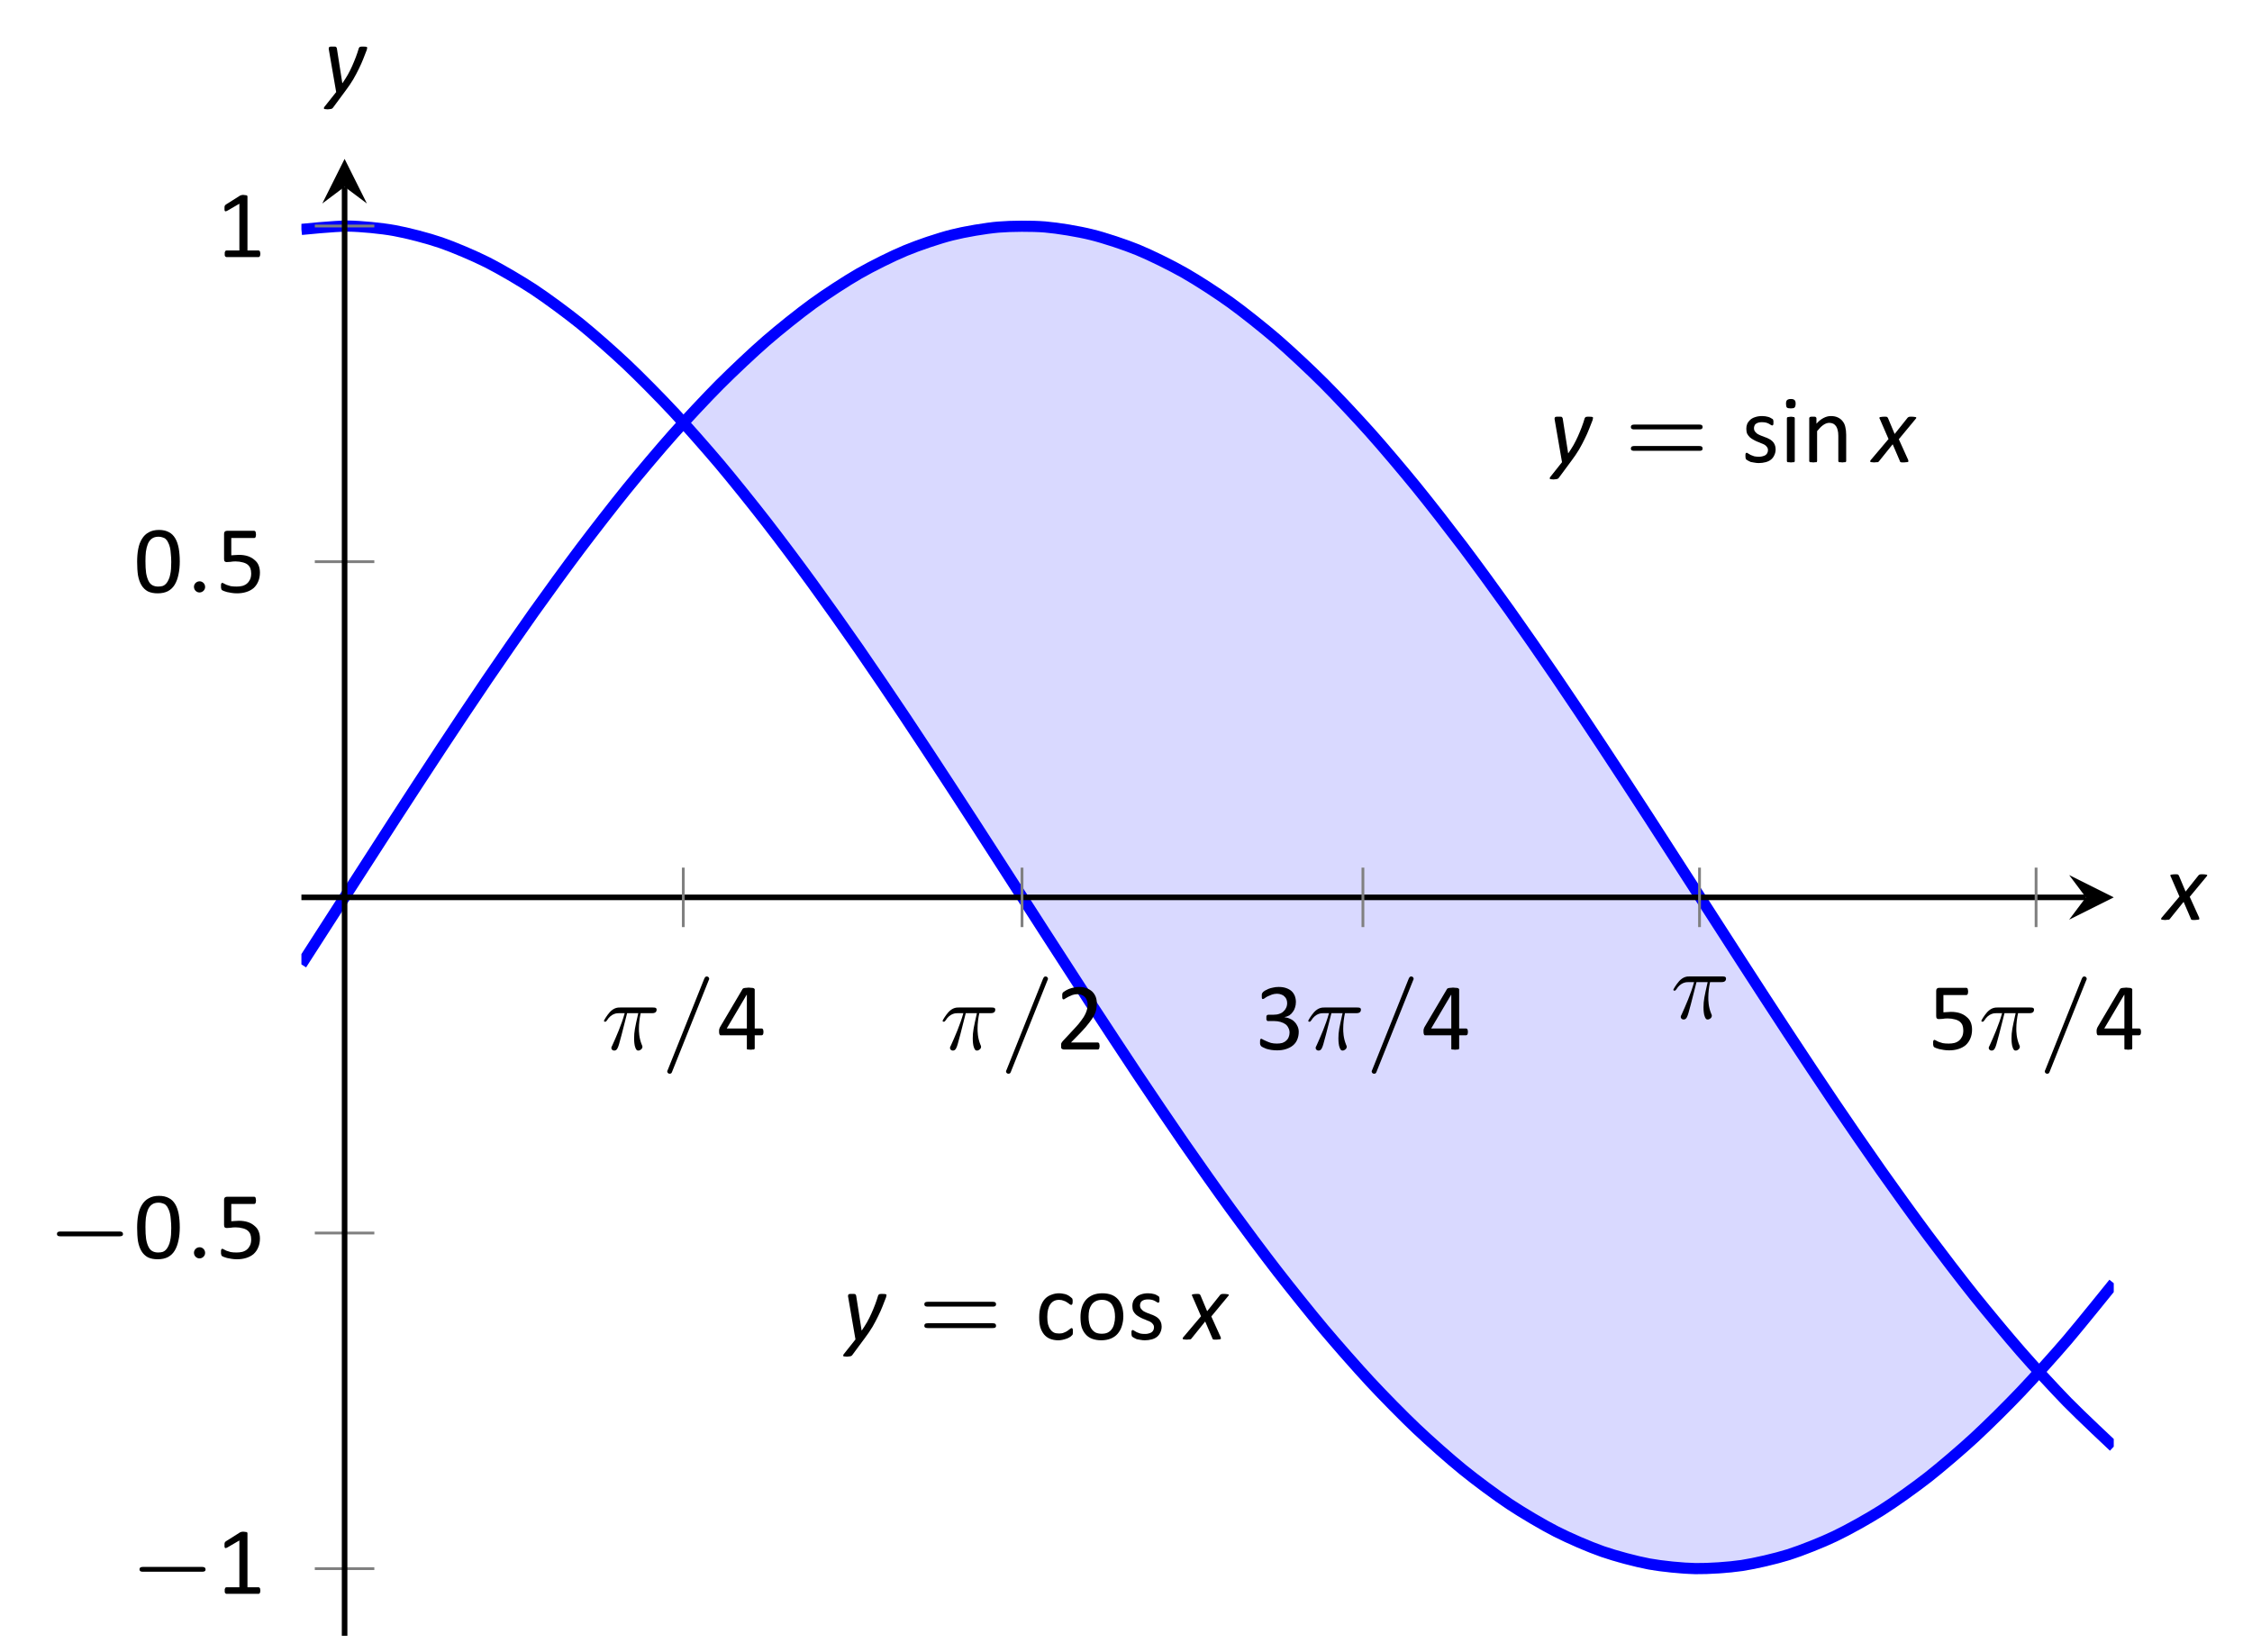 <?xml version="1.0" encoding="UTF-8"?>
<svg xmlns="http://www.w3.org/2000/svg" xmlns:xlink="http://www.w3.org/1999/xlink" width="160.93pt" height="118.05pt" viewBox="0 0 160.93 118.05" version="1.1">
<defs>
<g>
<symbol overflow="visible" id="glyph0-0">
<path style="stroke:none;" d="M 3.359 -4.406 L 3.359 0 L 0.188 0 L 0.188 -4.406 Z M 3.062 -0.281 L 3.062 -4.125 L 0.469 -4.125 L 0.469 -0.281 Z M 2.625 -3.062 C 2.625 -2.938 2.609 -2.816 2.578 -2.703 C 2.547 -2.586 2.488 -2.484 2.406 -2.391 C 2.332 -2.297 2.234 -2.219 2.109 -2.156 C 1.984 -2.094 1.832 -2.055 1.656 -2.047 L 1.531 -1.531 C 1.52 -1.508 1.5 -1.492 1.469 -1.484 C 1.438 -1.473 1.391 -1.469 1.328 -1.469 C 1.297 -1.469 1.266 -1.469 1.234 -1.469 C 1.211 -1.477 1.195 -1.484 1.188 -1.484 C 1.176 -1.484 1.164 -1.488 1.156 -1.5 C 1.156 -1.508 1.156 -1.52 1.156 -1.531 L 1.266 -2.172 C 1.273 -2.234 1.297 -2.273 1.328 -2.297 C 1.367 -2.328 1.414 -2.344 1.469 -2.344 L 1.484 -2.344 C 1.629 -2.344 1.742 -2.363 1.828 -2.406 C 1.922 -2.445 1.992 -2.5 2.047 -2.562 C 2.098 -2.633 2.133 -2.707 2.156 -2.781 C 2.176 -2.863 2.188 -2.941 2.188 -3.016 C 2.188 -3.078 2.176 -3.129 2.156 -3.172 C 2.145 -3.223 2.117 -3.266 2.078 -3.297 C 2.047 -3.336 2 -3.367 1.938 -3.391 C 1.875 -3.41 1.797 -3.422 1.703 -3.422 C 1.617 -3.422 1.539 -3.41 1.469 -3.391 C 1.395 -3.379 1.328 -3.363 1.266 -3.344 C 1.211 -3.32 1.172 -3.301 1.141 -3.281 C 1.109 -3.258 1.082 -3.25 1.062 -3.25 C 1.039 -3.25 1.023 -3.254 1.016 -3.266 C 1.016 -3.285 1.016 -3.312 1.016 -3.344 C 1.016 -3.352 1.016 -3.367 1.016 -3.391 C 1.016 -3.41 1.016 -3.43 1.016 -3.453 C 1.023 -3.484 1.035 -3.508 1.047 -3.531 C 1.055 -3.551 1.066 -3.566 1.078 -3.578 C 1.098 -3.598 1.129 -3.617 1.172 -3.641 C 1.223 -3.66 1.281 -3.68 1.344 -3.703 C 1.414 -3.723 1.488 -3.738 1.562 -3.75 C 1.633 -3.758 1.711 -3.766 1.797 -3.766 C 1.953 -3.766 2.082 -3.742 2.188 -3.703 C 2.289 -3.66 2.375 -3.602 2.438 -3.531 C 2.508 -3.469 2.555 -3.391 2.578 -3.297 C 2.609 -3.211 2.625 -3.133 2.625 -3.062 Z M 1.5 -1.031 C 1.5 -1.02 1.5 -1 1.5 -0.969 C 1.5 -0.945 1.492 -0.922 1.484 -0.891 C 1.473 -0.859 1.461 -0.828 1.453 -0.797 C 1.441 -0.773 1.426 -0.754 1.406 -0.734 C 1.383 -0.711 1.352 -0.695 1.312 -0.688 C 1.281 -0.676 1.238 -0.672 1.188 -0.672 C 1.133 -0.672 1.094 -0.676 1.062 -0.688 C 1.039 -0.695 1.02 -0.707 1 -0.719 C 0.988 -0.727 0.977 -0.742 0.969 -0.766 C 0.969 -0.785 0.969 -0.805 0.969 -0.828 C 0.969 -0.848 0.969 -0.867 0.969 -0.891 C 0.977 -0.922 0.984 -0.945 0.984 -0.969 C 0.992 -1 1.004 -1.023 1.016 -1.047 C 1.035 -1.078 1.051 -1.102 1.062 -1.125 C 1.082 -1.145 1.109 -1.16 1.141 -1.172 C 1.18 -1.18 1.234 -1.188 1.297 -1.188 C 1.336 -1.188 1.367 -1.18 1.391 -1.172 C 1.422 -1.172 1.441 -1.16 1.453 -1.141 C 1.473 -1.129 1.484 -1.113 1.484 -1.094 C 1.492 -1.082 1.5 -1.062 1.5 -1.031 Z M 0 1.344 Z M 0 1.344 "/>
</symbol>
<symbol overflow="visible" id="glyph0-1">
<path style="stroke:none;" d="M 3.172 -3.172 C 3.172 -3.148 3.164 -3.125 3.156 -3.094 C 3.156 -3.07 3.148 -3.047 3.141 -3.016 C 3.066 -2.816 2.984 -2.602 2.891 -2.375 C 2.805 -2.156 2.703 -1.922 2.578 -1.672 C 2.461 -1.43 2.328 -1.176 2.172 -0.906 C 2.016 -0.645 1.828 -0.367 1.609 -0.078 L 0.719 1.125 C 0.707 1.145 0.691 1.16 0.672 1.172 C 0.648 1.18 0.625 1.191 0.594 1.203 C 0.562 1.211 0.523 1.219 0.484 1.219 C 0.441 1.227 0.395 1.234 0.344 1.234 C 0.281 1.234 0.227 1.227 0.188 1.219 C 0.145 1.219 0.113 1.211 0.094 1.203 C 0.082 1.191 0.078 1.172 0.078 1.141 C 0.078 1.117 0.086 1.094 0.109 1.062 L 0.953 0 L 0.438 -2.984 C 0.438 -3.016 0.43 -3.039 0.422 -3.062 C 0.422 -3.082 0.422 -3.102 0.422 -3.125 C 0.422 -3.145 0.426 -3.164 0.438 -3.188 C 0.445 -3.207 0.461 -3.223 0.484 -3.234 C 0.504 -3.242 0.531 -3.25 0.562 -3.25 C 0.602 -3.25 0.656 -3.25 0.719 -3.25 C 0.77 -3.25 0.812 -3.25 0.844 -3.25 C 0.883 -3.25 0.914 -3.242 0.938 -3.234 C 0.957 -3.223 0.969 -3.207 0.969 -3.188 C 0.977 -3.176 0.988 -3.16 1 -3.141 L 1.391 -0.641 L 1.406 -0.641 C 1.539 -0.836 1.664 -1.035 1.781 -1.234 C 1.895 -1.441 2 -1.648 2.094 -1.859 C 2.188 -2.066 2.273 -2.281 2.359 -2.5 C 2.441 -2.719 2.516 -2.938 2.578 -3.156 C 2.586 -3.164 2.598 -3.176 2.609 -3.188 C 2.617 -3.207 2.633 -3.223 2.656 -3.234 C 2.688 -3.242 2.723 -3.25 2.766 -3.25 C 2.805 -3.25 2.852 -3.25 2.906 -3.25 C 3.008 -3.25 3.078 -3.242 3.109 -3.234 C 3.148 -3.223 3.172 -3.203 3.172 -3.172 Z M 3.172 -3.172 "/>
</symbol>
<symbol overflow="visible" id="glyph0-2">
<path style="stroke:none;" d="M 1.891 -1.641 L 2.562 -0.156 C 2.57 -0.125 2.578 -0.094 2.578 -0.062 C 2.578 -0.039 2.562 -0.023 2.531 -0.016 C 2.508 -0.004 2.473 0 2.422 0 C 2.379 0.008 2.328 0.016 2.266 0.016 C 2.203 0.016 2.148 0.016 2.109 0.016 C 2.078 0.016 2.051 0.008 2.031 0 C 2.008 -0.008 1.992 -0.02 1.984 -0.031 C 1.973 -0.039 1.969 -0.055 1.969 -0.078 L 1.453 -1.281 L 0.484 -0.078 C 0.473 -0.055 0.457 -0.039 0.438 -0.031 C 0.426 -0.02 0.406 -0.008 0.375 0 C 0.352 0 0.32 0 0.281 0 C 0.238 0.008 0.18 0.016 0.109 0.016 C 0.047 0.016 -0.004 0.008 -0.047 0 C -0.086 0 -0.113 -0.004 -0.125 -0.016 C -0.145 -0.023 -0.156 -0.039 -0.156 -0.062 C -0.156 -0.082 -0.145 -0.109 -0.125 -0.141 L 1.156 -1.656 L 0.531 -3.094 C 0.508 -3.125 0.5 -3.148 0.5 -3.172 C 0.508 -3.191 0.523 -3.207 0.547 -3.219 C 0.566 -3.227 0.598 -3.234 0.641 -3.234 C 0.68 -3.242 0.738 -3.25 0.812 -3.25 C 0.875 -3.25 0.922 -3.25 0.953 -3.25 C 0.992 -3.25 1.023 -3.242 1.047 -3.234 C 1.066 -3.223 1.078 -3.211 1.078 -3.203 C 1.086 -3.191 1.098 -3.18 1.109 -3.172 L 1.594 -2.016 L 2.516 -3.172 C 2.523 -3.18 2.535 -3.191 2.547 -3.203 C 2.566 -3.211 2.586 -3.223 2.609 -3.234 C 2.629 -3.242 2.66 -3.25 2.703 -3.25 C 2.742 -3.25 2.789 -3.25 2.844 -3.25 C 2.914 -3.25 2.973 -3.242 3.016 -3.234 C 3.055 -3.234 3.086 -3.227 3.109 -3.219 C 3.129 -3.207 3.141 -3.191 3.141 -3.172 C 3.141 -3.148 3.125 -3.125 3.094 -3.094 Z M 1.891 -1.641 "/>
</symbol>
<symbol overflow="visible" id="glyph1-0">
<path style="stroke:none;" d=""/>
</symbol>
<symbol overflow="visible" id="glyph1-1">
<path style="stroke:none;" d="M 5.359 -2.344 C 5.453 -2.344 5.609 -2.344 5.609 -2.516 C 5.609 -2.688 5.453 -2.688 5.359 -2.688 L 0.75 -2.688 C 0.656 -2.688 0.484 -2.688 0.484 -2.516 C 0.484 -2.344 0.641 -2.344 0.75 -2.344 Z M 5.359 -0.812 C 5.453 -0.812 5.609 -0.812 5.609 -0.969 C 5.609 -1.156 5.453 -1.156 5.359 -1.156 L 0.75 -1.156 C 0.641 -1.156 0.484 -1.156 0.484 -0.969 C 0.484 -0.812 0.656 -0.812 0.75 -0.812 Z M 5.359 -0.812 "/>
</symbol>
<symbol overflow="visible" id="glyph2-0">
<path style="stroke:none;" d="M 3.328 -4.406 L 3.328 0 L 0.156 0 L 0.156 -4.406 Z M 3.031 -0.281 L 3.031 -4.125 L 0.438 -4.125 L 0.438 -0.281 Z M 2.609 -2.906 C 2.609 -2.77 2.586 -2.648 2.547 -2.547 C 2.504 -2.441 2.445 -2.352 2.375 -2.281 C 2.312 -2.219 2.227 -2.164 2.125 -2.125 C 2.031 -2.082 1.926 -2.055 1.812 -2.047 L 1.797 -1.531 C 1.797 -1.508 1.773 -1.492 1.734 -1.484 C 1.703 -1.473 1.66 -1.469 1.609 -1.469 C 1.566 -1.469 1.535 -1.469 1.516 -1.469 C 1.492 -1.477 1.473 -1.484 1.453 -1.484 C 1.441 -1.484 1.43 -1.488 1.422 -1.5 C 1.422 -1.508 1.422 -1.52 1.422 -1.531 L 1.406 -2.156 C 1.395 -2.227 1.406 -2.273 1.438 -2.297 C 1.469 -2.328 1.516 -2.344 1.578 -2.344 L 1.641 -2.344 C 1.734 -2.344 1.812 -2.352 1.875 -2.375 C 1.945 -2.406 2.004 -2.441 2.047 -2.484 C 2.086 -2.535 2.117 -2.594 2.141 -2.656 C 2.16 -2.727 2.172 -2.801 2.172 -2.875 C 2.172 -3.039 2.125 -3.172 2.031 -3.266 C 1.938 -3.367 1.785 -3.422 1.578 -3.422 C 1.492 -3.422 1.414 -3.41 1.344 -3.391 C 1.281 -3.379 1.223 -3.363 1.172 -3.344 C 1.117 -3.32 1.078 -3.301 1.047 -3.281 C 1.016 -3.258 0.988 -3.25 0.969 -3.25 C 0.957 -3.25 0.945 -3.25 0.938 -3.25 C 0.938 -3.258 0.93 -3.27 0.922 -3.281 C 0.922 -3.289 0.914 -3.305 0.906 -3.328 C 0.906 -3.359 0.906 -3.391 0.906 -3.422 C 0.906 -3.461 0.906 -3.492 0.906 -3.516 C 0.914 -3.547 0.93 -3.566 0.953 -3.578 C 0.961 -3.598 0.988 -3.617 1.031 -3.641 C 1.082 -3.66 1.141 -3.676 1.203 -3.688 C 1.266 -3.707 1.332 -3.723 1.406 -3.734 C 1.477 -3.754 1.555 -3.766 1.641 -3.766 C 1.805 -3.766 1.953 -3.738 2.078 -3.688 C 2.203 -3.645 2.301 -3.586 2.375 -3.516 C 2.457 -3.441 2.516 -3.352 2.547 -3.25 C 2.586 -3.145 2.609 -3.031 2.609 -2.906 Z M 1.875 -0.922 C 1.875 -0.879 1.867 -0.844 1.859 -0.812 C 1.848 -0.781 1.832 -0.754 1.812 -0.734 C 1.789 -0.711 1.766 -0.695 1.734 -0.688 C 1.703 -0.676 1.66 -0.672 1.609 -0.672 C 1.566 -0.672 1.523 -0.676 1.484 -0.688 C 1.453 -0.695 1.426 -0.711 1.406 -0.734 C 1.383 -0.754 1.367 -0.781 1.359 -0.812 C 1.359 -0.844 1.359 -0.879 1.359 -0.922 C 1.359 -0.973 1.359 -1.016 1.359 -1.047 C 1.367 -1.078 1.383 -1.102 1.406 -1.125 C 1.426 -1.145 1.453 -1.16 1.484 -1.172 C 1.523 -1.18 1.566 -1.188 1.609 -1.188 C 1.66 -1.188 1.703 -1.18 1.734 -1.172 C 1.766 -1.16 1.789 -1.145 1.812 -1.125 C 1.832 -1.102 1.848 -1.078 1.859 -1.047 C 1.867 -1.016 1.875 -0.973 1.875 -0.922 Z M 0 1.344 Z M 0 1.344 "/>
</symbol>
<symbol overflow="visible" id="glyph2-1">
<path style="stroke:none;" d="M 2.438 -0.922 C 2.438 -0.766 2.406 -0.625 2.344 -0.5 C 2.289 -0.375 2.211 -0.27 2.109 -0.188 C 2.004 -0.102 1.875 -0.039 1.719 0 C 1.57 0.039 1.41 0.062 1.234 0.062 C 1.129 0.062 1.023 0.051 0.922 0.031 C 0.828 0.02 0.738 0.004 0.656 -0.016 C 0.582 -0.047 0.52 -0.078 0.469 -0.109 C 0.414 -0.141 0.375 -0.164 0.344 -0.188 C 0.32 -0.207 0.305 -0.238 0.297 -0.281 C 0.285 -0.32 0.281 -0.379 0.281 -0.453 C 0.281 -0.492 0.281 -0.523 0.281 -0.547 C 0.289 -0.578 0.297 -0.602 0.297 -0.625 C 0.305 -0.645 0.316 -0.656 0.328 -0.656 C 0.336 -0.664 0.352 -0.672 0.375 -0.672 C 0.395 -0.672 0.426 -0.656 0.469 -0.625 C 0.52 -0.594 0.582 -0.555 0.656 -0.516 C 0.727 -0.484 0.812 -0.453 0.906 -0.422 C 1.008 -0.398 1.125 -0.391 1.25 -0.391 C 1.344 -0.391 1.426 -0.398 1.5 -0.422 C 1.582 -0.441 1.648 -0.469 1.703 -0.5 C 1.766 -0.539 1.812 -0.594 1.844 -0.656 C 1.875 -0.719 1.891 -0.789 1.891 -0.875 C 1.891 -0.957 1.863 -1.031 1.812 -1.094 C 1.77 -1.156 1.711 -1.207 1.641 -1.25 C 1.566 -1.289 1.484 -1.328 1.391 -1.359 C 1.305 -1.398 1.219 -1.438 1.125 -1.469 C 1.031 -1.508 0.938 -1.555 0.844 -1.609 C 0.75 -1.66 0.664 -1.719 0.594 -1.781 C 0.52 -1.852 0.457 -1.938 0.406 -2.031 C 0.363 -2.133 0.344 -2.254 0.344 -2.391 C 0.344 -2.516 0.363 -2.629 0.406 -2.734 C 0.457 -2.848 0.531 -2.945 0.625 -3.031 C 0.719 -3.113 0.832 -3.176 0.969 -3.219 C 1.113 -3.27 1.281 -3.297 1.469 -3.297 C 1.551 -3.297 1.629 -3.289 1.703 -3.281 C 1.785 -3.27 1.859 -3.254 1.922 -3.234 C 1.992 -3.211 2.051 -3.188 2.094 -3.156 C 2.145 -3.133 2.18 -3.113 2.203 -3.094 C 2.234 -3.082 2.25 -3.066 2.25 -3.047 C 2.258 -3.035 2.266 -3.02 2.266 -3 C 2.273 -2.988 2.281 -2.969 2.281 -2.938 C 2.281 -2.914 2.281 -2.883 2.281 -2.844 C 2.281 -2.812 2.281 -2.781 2.281 -2.75 C 2.281 -2.719 2.273 -2.691 2.266 -2.672 C 2.254 -2.66 2.242 -2.648 2.234 -2.641 C 2.223 -2.629 2.211 -2.625 2.203 -2.625 C 2.18 -2.625 2.148 -2.633 2.109 -2.656 C 2.066 -2.688 2.016 -2.719 1.953 -2.75 C 1.898 -2.781 1.832 -2.805 1.75 -2.828 C 1.664 -2.848 1.566 -2.859 1.453 -2.859 C 1.359 -2.859 1.273 -2.848 1.203 -2.828 C 1.129 -2.805 1.066 -2.773 1.016 -2.734 C 0.973 -2.703 0.941 -2.656 0.922 -2.594 C 0.898 -2.539 0.891 -2.484 0.891 -2.422 C 0.891 -2.336 0.91 -2.266 0.953 -2.203 C 1.004 -2.141 1.062 -2.082 1.125 -2.031 C 1.195 -1.988 1.281 -1.945 1.375 -1.906 C 1.469 -1.875 1.562 -1.836 1.656 -1.797 C 1.758 -1.766 1.859 -1.723 1.953 -1.672 C 2.047 -1.629 2.129 -1.57 2.203 -1.5 C 2.273 -1.438 2.332 -1.352 2.375 -1.25 C 2.414 -1.156 2.438 -1.047 2.438 -0.922 Z M 2.438 -0.922 "/>
</symbol>
<symbol overflow="visible" id="glyph2-2">
<path style="stroke:none;" d="M 1.078 -0.078 C 1.078 -0.066 1.07 -0.051 1.062 -0.031 C 1.062 -0.02 1.051 -0.008 1.031 0 C 1.008 0 0.977 0 0.938 0 C 0.906 0.008 0.859 0.016 0.797 0.016 C 0.742 0.016 0.695 0.008 0.656 0 C 0.625 0 0.598 0 0.578 0 C 0.555 -0.008 0.539 -0.02 0.531 -0.031 C 0.52 -0.051 0.516 -0.066 0.516 -0.078 L 0.516 -3.141 C 0.516 -3.16 0.52 -3.176 0.531 -3.188 C 0.539 -3.207 0.555 -3.219 0.578 -3.219 C 0.598 -3.227 0.625 -3.234 0.656 -3.234 C 0.695 -3.242 0.742 -3.25 0.797 -3.25 C 0.859 -3.25 0.906 -3.242 0.938 -3.234 C 0.977 -3.234 1.008 -3.227 1.031 -3.219 C 1.051 -3.219 1.062 -3.207 1.062 -3.188 C 1.07 -3.176 1.078 -3.16 1.078 -3.141 Z M 1.141 -4.188 C 1.141 -4.051 1.113 -3.957 1.062 -3.906 C 1.02 -3.863 0.93 -3.844 0.797 -3.844 C 0.66 -3.844 0.566 -3.863 0.516 -3.906 C 0.473 -3.957 0.453 -4.047 0.453 -4.172 C 0.453 -4.305 0.477 -4.395 0.531 -4.438 C 0.582 -4.488 0.672 -4.516 0.797 -4.516 C 0.93 -4.516 1.02 -4.488 1.062 -4.438 C 1.113 -4.395 1.141 -4.312 1.141 -4.188 Z M 1.141 -4.188 "/>
</symbol>
<symbol overflow="visible" id="glyph2-3">
<path style="stroke:none;" d="M 3.156 -0.078 C 3.156 -0.066 3.148 -0.051 3.141 -0.031 C 3.129 -0.02 3.113 -0.008 3.094 0 C 3.07 0 3.039 0 3 0 C 2.969 0.008 2.926 0.016 2.875 0.016 C 2.82 0.016 2.773 0.008 2.734 0 C 2.703 0 2.676 0 2.656 0 C 2.633 -0.008 2.617 -0.02 2.609 -0.031 C 2.598 -0.051 2.594 -0.066 2.594 -0.078 L 2.594 -1.875 C 2.594 -2.051 2.578 -2.191 2.547 -2.297 C 2.523 -2.398 2.488 -2.488 2.438 -2.562 C 2.383 -2.645 2.316 -2.707 2.234 -2.75 C 2.148 -2.789 2.055 -2.812 1.953 -2.812 C 1.805 -2.812 1.66 -2.758 1.516 -2.656 C 1.379 -2.562 1.234 -2.414 1.078 -2.219 L 1.078 -0.078 C 1.078 -0.066 1.07 -0.051 1.062 -0.031 C 1.062 -0.02 1.051 -0.008 1.031 0 C 1.008 0 0.977 0 0.938 0 C 0.906 0.008 0.859 0.016 0.797 0.016 C 0.742 0.016 0.695 0.008 0.656 0 C 0.625 0 0.598 0 0.578 0 C 0.555 -0.008 0.539 -0.02 0.531 -0.031 C 0.52 -0.051 0.516 -0.066 0.516 -0.078 L 0.516 -3.141 C 0.516 -3.16 0.52 -3.176 0.531 -3.188 C 0.539 -3.207 0.555 -3.223 0.578 -3.234 C 0.598 -3.242 0.625 -3.25 0.656 -3.25 C 0.688 -3.25 0.727 -3.25 0.781 -3.25 C 0.82 -3.25 0.859 -3.25 0.891 -3.25 C 0.93 -3.25 0.957 -3.242 0.969 -3.234 C 0.988 -3.223 1.004 -3.207 1.016 -3.188 C 1.023 -3.176 1.031 -3.16 1.031 -3.141 L 1.031 -2.75 C 1.195 -2.938 1.363 -3.07 1.531 -3.156 C 1.707 -3.25 1.883 -3.297 2.062 -3.297 C 2.27 -3.297 2.441 -3.258 2.578 -3.188 C 2.711 -3.125 2.82 -3.035 2.906 -2.922 C 3 -2.805 3.062 -2.672 3.094 -2.516 C 3.133 -2.359 3.156 -2.172 3.156 -1.953 Z M 3.156 -0.078 "/>
</symbol>
<symbol overflow="visible" id="glyph2-4">
<path style="stroke:none;" d="M 2.719 -0.547 C 2.719 -0.516 2.719 -0.484 2.719 -0.453 C 2.719 -0.422 2.711 -0.395 2.703 -0.375 C 2.703 -0.352 2.695 -0.336 2.688 -0.328 C 2.676 -0.316 2.656 -0.297 2.625 -0.266 C 2.602 -0.234 2.555 -0.195 2.484 -0.156 C 2.422 -0.113 2.344 -0.078 2.25 -0.047 C 2.164 -0.016 2.07 0.008 1.969 0.031 C 1.875 0.051 1.773 0.062 1.672 0.062 C 1.453 0.062 1.254 0.023 1.078 -0.047 C 0.91 -0.117 0.77 -0.223 0.656 -0.359 C 0.539 -0.504 0.453 -0.676 0.391 -0.875 C 0.336 -1.082 0.312 -1.316 0.312 -1.578 C 0.312 -1.879 0.348 -2.141 0.422 -2.359 C 0.492 -2.578 0.594 -2.754 0.719 -2.891 C 0.844 -3.023 0.992 -3.125 1.172 -3.188 C 1.348 -3.258 1.535 -3.297 1.734 -3.297 C 1.828 -3.297 1.922 -3.285 2.016 -3.266 C 2.109 -3.254 2.191 -3.234 2.266 -3.203 C 2.348 -3.172 2.414 -3.133 2.469 -3.094 C 2.531 -3.051 2.578 -3.016 2.609 -2.984 C 2.641 -2.961 2.66 -2.941 2.672 -2.922 C 2.68 -2.91 2.688 -2.895 2.688 -2.875 C 2.695 -2.852 2.703 -2.828 2.703 -2.797 C 2.703 -2.773 2.703 -2.742 2.703 -2.703 C 2.703 -2.609 2.691 -2.547 2.672 -2.516 C 2.648 -2.484 2.629 -2.469 2.609 -2.469 C 2.566 -2.469 2.523 -2.484 2.484 -2.516 C 2.441 -2.555 2.383 -2.598 2.312 -2.641 C 2.25 -2.691 2.164 -2.734 2.062 -2.766 C 1.969 -2.805 1.859 -2.828 1.734 -2.828 C 1.461 -2.828 1.254 -2.723 1.109 -2.516 C 0.961 -2.305 0.891 -2.004 0.891 -1.609 C 0.891 -1.41 0.906 -1.238 0.938 -1.094 C 0.977 -0.945 1.035 -0.82 1.109 -0.719 C 1.18 -0.613 1.27 -0.535 1.375 -0.484 C 1.477 -0.441 1.602 -0.422 1.75 -0.422 C 1.875 -0.422 1.984 -0.441 2.078 -0.484 C 2.18 -0.523 2.266 -0.566 2.328 -0.609 C 2.398 -0.66 2.461 -0.707 2.516 -0.75 C 2.566 -0.789 2.602 -0.812 2.625 -0.812 C 2.645 -0.812 2.66 -0.805 2.672 -0.797 C 2.68 -0.785 2.691 -0.77 2.703 -0.75 C 2.711 -0.727 2.719 -0.703 2.719 -0.672 C 2.719 -0.641 2.719 -0.598 2.719 -0.547 Z M 2.719 -0.547 "/>
</symbol>
<symbol overflow="visible" id="glyph2-5">
<path style="stroke:none;" d="M 3.375 -1.656 C 3.375 -1.406 3.336 -1.172 3.266 -0.953 C 3.203 -0.742 3.102 -0.562 2.969 -0.406 C 2.844 -0.258 2.68 -0.145 2.484 -0.062 C 2.285 0.02 2.055 0.062 1.797 0.062 C 1.547 0.062 1.328 0.023 1.141 -0.047 C 0.953 -0.117 0.797 -0.227 0.672 -0.375 C 0.547 -0.52 0.453 -0.691 0.391 -0.891 C 0.336 -1.098 0.312 -1.332 0.312 -1.594 C 0.312 -1.844 0.344 -2.07 0.406 -2.281 C 0.469 -2.488 0.562 -2.664 0.688 -2.812 C 0.82 -2.969 0.988 -3.086 1.188 -3.172 C 1.383 -3.254 1.613 -3.297 1.875 -3.297 C 2.125 -3.297 2.344 -3.258 2.531 -3.188 C 2.719 -3.113 2.875 -3.004 3 -2.859 C 3.125 -2.711 3.219 -2.535 3.281 -2.328 C 3.344 -2.129 3.375 -1.906 3.375 -1.656 Z M 2.781 -1.609 C 2.781 -1.773 2.766 -1.93 2.734 -2.078 C 2.703 -2.223 2.648 -2.352 2.578 -2.469 C 2.504 -2.582 2.406 -2.672 2.281 -2.734 C 2.164 -2.797 2.02 -2.828 1.844 -2.828 C 1.676 -2.828 1.531 -2.797 1.406 -2.734 C 1.289 -2.68 1.191 -2.598 1.109 -2.484 C 1.035 -2.379 0.977 -2.254 0.938 -2.109 C 0.906 -1.961 0.891 -1.801 0.891 -1.625 C 0.891 -1.457 0.906 -1.301 0.938 -1.156 C 0.969 -1.008 1.02 -0.879 1.094 -0.766 C 1.164 -0.66 1.258 -0.57 1.375 -0.5 C 1.5 -0.438 1.648 -0.406 1.828 -0.406 C 1.992 -0.406 2.133 -0.43 2.25 -0.484 C 2.375 -0.547 2.473 -0.629 2.547 -0.734 C 2.629 -0.848 2.688 -0.977 2.719 -1.125 C 2.758 -1.27 2.781 -1.43 2.781 -1.609 Z M 2.781 -1.609 "/>
</symbol>
<symbol overflow="visible" id="glyph2-6">
<path style="stroke:none;" d="M 3.156 -0.234 C 3.156 -0.191 3.148 -0.156 3.141 -0.125 C 3.141 -0.094 3.129 -0.066 3.109 -0.047 C 3.098 -0.035 3.086 -0.023 3.078 -0.016 C 3.066 -0.004 3.051 0 3.031 0 L 0.734 0 C 0.711 0 0.695 -0.004 0.688 -0.016 C 0.676 -0.023 0.66 -0.035 0.641 -0.047 C 0.629 -0.066 0.617 -0.094 0.609 -0.125 C 0.609 -0.156 0.609 -0.191 0.609 -0.234 C 0.609 -0.273 0.609 -0.305 0.609 -0.328 C 0.617 -0.359 0.629 -0.383 0.641 -0.406 C 0.648 -0.426 0.66 -0.441 0.672 -0.453 C 0.691 -0.461 0.711 -0.469 0.734 -0.469 L 1.656 -0.469 L 1.656 -3.812 L 0.797 -3.312 C 0.754 -3.289 0.719 -3.273 0.688 -3.266 C 0.664 -3.266 0.645 -3.27 0.625 -3.281 C 0.613 -3.301 0.602 -3.328 0.594 -3.359 C 0.594 -3.391 0.594 -3.43 0.594 -3.484 C 0.594 -3.523 0.594 -3.555 0.594 -3.578 C 0.602 -3.609 0.609 -3.633 0.609 -3.656 C 0.617 -3.676 0.629 -3.691 0.641 -3.703 C 0.648 -3.711 0.664 -3.727 0.688 -3.75 L 1.703 -4.391 C 1.711 -4.398 1.723 -4.406 1.734 -4.406 C 1.754 -4.414 1.773 -4.422 1.797 -4.422 C 1.816 -4.43 1.836 -4.438 1.859 -4.438 C 1.891 -4.438 1.926 -4.438 1.969 -4.438 C 2.02 -4.438 2.062 -4.43 2.094 -4.422 C 2.133 -4.422 2.164 -4.414 2.188 -4.406 C 2.207 -4.395 2.219 -4.383 2.219 -4.375 C 2.227 -4.363 2.234 -4.352 2.234 -4.344 L 2.234 -0.469 L 3.031 -0.469 C 3.051 -0.469 3.066 -0.461 3.078 -0.453 C 3.098 -0.441 3.113 -0.426 3.125 -0.406 C 3.133 -0.383 3.141 -0.359 3.141 -0.328 C 3.148 -0.305 3.156 -0.273 3.156 -0.234 Z M 3.156 -0.234 "/>
</symbol>
<symbol overflow="visible" id="glyph2-7">
<path style="stroke:none;" d="M 3.297 -2.219 C 3.297 -1.875 3.266 -1.562 3.203 -1.281 C 3.148 -1.008 3.062 -0.77 2.938 -0.562 C 2.82 -0.363 2.66 -0.207 2.453 -0.094 C 2.254 0.008 2.008 0.062 1.719 0.062 C 1.445 0.062 1.211 0.016 1.016 -0.078 C 0.828 -0.18 0.676 -0.328 0.562 -0.516 C 0.445 -0.711 0.363 -0.945 0.312 -1.219 C 0.27 -1.5 0.25 -1.82 0.25 -2.188 C 0.25 -2.52 0.273 -2.828 0.328 -3.109 C 0.379 -3.391 0.469 -3.629 0.594 -3.828 C 0.719 -4.035 0.879 -4.191 1.078 -4.297 C 1.273 -4.41 1.52 -4.469 1.812 -4.469 C 2.094 -4.469 2.328 -4.414 2.516 -4.312 C 2.703 -4.219 2.852 -4.07 2.969 -3.875 C 3.082 -3.688 3.164 -3.453 3.219 -3.172 C 3.27 -2.891 3.297 -2.57 3.297 -2.219 Z M 2.688 -2.172 C 2.688 -2.391 2.676 -2.586 2.656 -2.766 C 2.645 -2.941 2.625 -3.094 2.594 -3.219 C 2.562 -3.352 2.52 -3.469 2.469 -3.562 C 2.426 -3.664 2.367 -3.75 2.297 -3.812 C 2.234 -3.875 2.156 -3.914 2.062 -3.938 C 1.977 -3.969 1.883 -3.984 1.781 -3.984 C 1.582 -3.984 1.422 -3.938 1.297 -3.844 C 1.18 -3.758 1.086 -3.633 1.016 -3.469 C 0.953 -3.312 0.906 -3.125 0.875 -2.906 C 0.852 -2.695 0.844 -2.473 0.844 -2.234 C 0.844 -1.898 0.859 -1.617 0.891 -1.391 C 0.93 -1.16 0.988 -0.973 1.062 -0.828 C 1.133 -0.68 1.227 -0.578 1.344 -0.516 C 1.457 -0.453 1.594 -0.422 1.75 -0.422 C 1.883 -0.422 2 -0.438 2.094 -0.469 C 2.188 -0.508 2.266 -0.566 2.328 -0.641 C 2.398 -0.723 2.457 -0.816 2.5 -0.922 C 2.551 -1.023 2.586 -1.141 2.609 -1.266 C 2.641 -1.398 2.66 -1.539 2.672 -1.688 C 2.68 -1.844 2.688 -2.004 2.688 -2.172 Z M 2.688 -2.172 "/>
</symbol>
<symbol overflow="visible" id="glyph2-8">
<path style="stroke:none;" d="M 3.125 -1.422 C 3.125 -1.18 3.082 -0.969 3 -0.781 C 2.926 -0.602 2.816 -0.445 2.672 -0.312 C 2.523 -0.188 2.348 -0.094 2.141 -0.031 C 1.941 0.031 1.723 0.062 1.484 0.062 C 1.348 0.062 1.219 0.051 1.094 0.031 C 0.969 0.008 0.859 -0.008 0.766 -0.031 C 0.672 -0.062 0.594 -0.086 0.531 -0.109 C 0.469 -0.141 0.426 -0.16 0.406 -0.172 C 0.395 -0.191 0.383 -0.207 0.375 -0.219 C 0.375 -0.238 0.367 -0.258 0.359 -0.281 C 0.348 -0.301 0.344 -0.32 0.344 -0.344 C 0.344 -0.375 0.344 -0.41 0.344 -0.453 C 0.344 -0.492 0.344 -0.531 0.344 -0.562 C 0.352 -0.594 0.359 -0.613 0.359 -0.625 C 0.367 -0.645 0.379 -0.66 0.391 -0.672 C 0.41 -0.68 0.426 -0.688 0.438 -0.688 C 0.457 -0.688 0.492 -0.672 0.547 -0.641 C 0.598 -0.617 0.66 -0.586 0.734 -0.547 C 0.816 -0.516 0.914 -0.484 1.031 -0.453 C 1.156 -0.43 1.301 -0.422 1.469 -0.422 C 1.613 -0.422 1.75 -0.438 1.875 -0.469 C 2.008 -0.508 2.117 -0.566 2.203 -0.641 C 2.297 -0.723 2.367 -0.82 2.422 -0.938 C 2.473 -1.051 2.5 -1.191 2.5 -1.359 C 2.5 -1.504 2.477 -1.629 2.438 -1.734 C 2.395 -1.836 2.328 -1.926 2.234 -2 C 2.141 -2.07 2.02 -2.125 1.875 -2.156 C 1.738 -2.195 1.57 -2.219 1.375 -2.219 C 1.238 -2.219 1.117 -2.207 1.016 -2.188 C 0.922 -2.176 0.832 -2.172 0.75 -2.172 C 0.688 -2.172 0.641 -2.188 0.609 -2.219 C 0.578 -2.25 0.562 -2.305 0.562 -2.391 L 0.562 -4.188 C 0.562 -4.258 0.578 -4.312 0.609 -4.344 C 0.648 -4.383 0.703 -4.406 0.766 -4.406 L 2.719 -4.406 C 2.738 -4.406 2.754 -4.398 2.766 -4.391 C 2.785 -4.379 2.801 -4.363 2.812 -4.344 C 2.82 -4.32 2.828 -4.297 2.828 -4.266 C 2.836 -4.234 2.844 -4.195 2.844 -4.156 C 2.844 -4.07 2.832 -4.004 2.812 -3.953 C 2.789 -3.91 2.758 -3.891 2.719 -3.891 L 1.078 -3.891 L 1.078 -2.656 C 1.16 -2.664 1.242 -2.672 1.328 -2.672 C 1.41 -2.68 1.504 -2.688 1.609 -2.688 C 1.859 -2.688 2.078 -2.656 2.266 -2.594 C 2.453 -2.531 2.609 -2.441 2.734 -2.328 C 2.867 -2.223 2.969 -2.094 3.031 -1.938 C 3.094 -1.781 3.125 -1.609 3.125 -1.422 Z M 3.125 -1.422 "/>
</symbol>
<symbol overflow="visible" id="glyph2-9">
<path style="stroke:none;" d="M 3.328 -1.25 C 3.328 -1.176 3.316 -1.117 3.297 -1.078 C 3.273 -1.035 3.242 -1.016 3.203 -1.016 L 2.703 -1.016 L 2.703 -0.078 C 2.703 -0.066 2.695 -0.051 2.688 -0.031 C 2.676 -0.02 2.66 -0.008 2.641 0 C 2.617 0 2.586 0 2.547 0 C 2.516 0.008 2.473 0.016 2.422 0.016 C 2.359 0.016 2.305 0.008 2.266 0 C 2.234 0 2.207 0 2.188 0 C 2.164 -0.008 2.148 -0.02 2.141 -0.031 C 2.141 -0.051 2.141 -0.066 2.141 -0.078 L 2.141 -1.016 L 0.312 -1.016 C 0.289 -1.016 0.27 -1.016 0.25 -1.016 C 0.227 -1.023 0.211 -1.035 0.203 -1.047 C 0.191 -1.066 0.18 -1.094 0.172 -1.125 C 0.16 -1.164 0.156 -1.211 0.156 -1.266 C 0.156 -1.305 0.156 -1.344 0.156 -1.375 C 0.164 -1.414 0.172 -1.445 0.172 -1.469 C 0.18 -1.5 0.191 -1.523 0.203 -1.547 C 0.211 -1.578 0.227 -1.609 0.25 -1.641 L 1.828 -4.312 C 1.836 -4.332 1.852 -4.348 1.875 -4.359 C 1.906 -4.379 1.938 -4.391 1.969 -4.391 C 2 -4.398 2.039 -4.406 2.094 -4.406 C 2.145 -4.414 2.203 -4.422 2.266 -4.422 C 2.336 -4.422 2.398 -4.414 2.453 -4.406 C 2.516 -4.406 2.562 -4.398 2.594 -4.391 C 2.633 -4.379 2.66 -4.363 2.672 -4.344 C 2.691 -4.332 2.703 -4.316 2.703 -4.297 L 2.703 -1.5 L 3.203 -1.5 C 3.242 -1.5 3.273 -1.477 3.297 -1.438 C 3.316 -1.395 3.328 -1.332 3.328 -1.25 Z M 2.141 -3.906 L 2.125 -3.906 L 0.703 -1.5 L 2.141 -1.5 Z M 2.141 -3.906 "/>
</symbol>
<symbol overflow="visible" id="glyph2-10">
<path style="stroke:none;" d="M 3.141 -0.25 C 3.141 -0.207 3.133 -0.172 3.125 -0.141 C 3.125 -0.109 3.117 -0.082 3.109 -0.062 C 3.098 -0.039 3.082 -0.023 3.062 -0.016 C 3.051 -0.004 3.035 0 3.016 0 L 0.578 0 C 0.547 0 0.52 -0.004 0.5 -0.016 C 0.477 -0.023 0.457 -0.035 0.438 -0.047 C 0.414 -0.066 0.398 -0.094 0.391 -0.125 C 0.391 -0.164 0.391 -0.207 0.391 -0.25 C 0.391 -0.301 0.391 -0.344 0.391 -0.375 C 0.391 -0.406 0.395 -0.43 0.406 -0.453 C 0.426 -0.484 0.441 -0.508 0.453 -0.531 C 0.473 -0.562 0.5 -0.594 0.531 -0.625 L 1.375 -1.531 C 1.57 -1.738 1.727 -1.926 1.844 -2.094 C 1.969 -2.258 2.062 -2.41 2.125 -2.547 C 2.188 -2.68 2.227 -2.801 2.25 -2.906 C 2.27 -3.02 2.281 -3.129 2.281 -3.234 C 2.281 -3.328 2.266 -3.414 2.234 -3.5 C 2.203 -3.594 2.156 -3.672 2.094 -3.734 C 2.039 -3.797 1.969 -3.848 1.875 -3.891 C 1.781 -3.93 1.676 -3.953 1.562 -3.953 C 1.426 -3.953 1.301 -3.93 1.188 -3.891 C 1.082 -3.848 0.988 -3.805 0.906 -3.766 C 0.82 -3.723 0.75 -3.68 0.688 -3.641 C 0.633 -3.598 0.594 -3.578 0.562 -3.578 C 0.551 -3.578 0.535 -3.582 0.516 -3.594 C 0.504 -3.602 0.492 -3.617 0.484 -3.641 C 0.484 -3.66 0.477 -3.688 0.469 -3.719 C 0.469 -3.758 0.469 -3.801 0.469 -3.844 C 0.469 -3.875 0.469 -3.898 0.469 -3.922 C 0.469 -3.953 0.473 -3.977 0.484 -4 C 0.492 -4.02 0.5 -4.035 0.5 -4.047 C 0.508 -4.066 0.531 -4.086 0.562 -4.109 C 0.594 -4.129 0.641 -4.16 0.703 -4.203 C 0.766 -4.242 0.848 -4.285 0.953 -4.328 C 1.055 -4.367 1.164 -4.398 1.281 -4.422 C 1.406 -4.453 1.535 -4.469 1.672 -4.469 C 1.879 -4.469 2.062 -4.438 2.219 -4.375 C 2.383 -4.312 2.52 -4.227 2.625 -4.125 C 2.727 -4.02 2.805 -3.898 2.859 -3.766 C 2.91 -3.629 2.938 -3.484 2.938 -3.328 C 2.938 -3.18 2.926 -3.035 2.906 -2.891 C 2.883 -2.754 2.832 -2.602 2.75 -2.438 C 2.664 -2.281 2.547 -2.102 2.391 -1.906 C 2.242 -1.707 2.047 -1.477 1.797 -1.219 L 1.094 -0.5 L 3.016 -0.5 C 3.023 -0.5 3.039 -0.492 3.062 -0.484 C 3.082 -0.473 3.098 -0.457 3.109 -0.438 C 3.117 -0.414 3.125 -0.391 3.125 -0.359 C 3.133 -0.328 3.141 -0.289 3.141 -0.25 Z M 3.141 -0.25 "/>
</symbol>
<symbol overflow="visible" id="glyph2-11">
<path style="stroke:none;" d="M 3.109 -1.266 C 3.109 -1.055 3.07 -0.867 3 -0.703 C 2.938 -0.547 2.836 -0.41 2.703 -0.297 C 2.566 -0.18 2.398 -0.094 2.203 -0.031 C 2.016 0.031 1.801 0.062 1.562 0.062 C 1.414 0.062 1.273 0.051 1.141 0.031 C 1.016 0.008 0.898 -0.016 0.797 -0.047 C 0.703 -0.086 0.617 -0.125 0.547 -0.156 C 0.484 -0.195 0.441 -0.223 0.422 -0.234 C 0.41 -0.254 0.398 -0.27 0.391 -0.281 C 0.379 -0.301 0.367 -0.32 0.359 -0.344 C 0.359 -0.363 0.352 -0.391 0.344 -0.422 C 0.344 -0.453 0.344 -0.492 0.344 -0.547 C 0.344 -0.629 0.348 -0.688 0.359 -0.719 C 0.379 -0.75 0.406 -0.766 0.438 -0.766 C 0.457 -0.766 0.5 -0.742 0.562 -0.703 C 0.625 -0.672 0.703 -0.633 0.797 -0.594 C 0.891 -0.551 1 -0.508 1.125 -0.469 C 1.25 -0.438 1.391 -0.422 1.547 -0.422 C 1.691 -0.422 1.82 -0.438 1.938 -0.469 C 2.051 -0.508 2.145 -0.566 2.219 -0.641 C 2.301 -0.711 2.359 -0.797 2.391 -0.891 C 2.43 -0.984 2.453 -1.086 2.453 -1.203 C 2.453 -1.328 2.426 -1.438 2.375 -1.531 C 2.332 -1.633 2.266 -1.723 2.172 -1.797 C 2.078 -1.867 1.957 -1.926 1.812 -1.969 C 1.676 -2.008 1.523 -2.031 1.359 -2.031 L 0.938 -2.031 C 0.914 -2.031 0.895 -2.031 0.875 -2.031 C 0.863 -2.039 0.848 -2.055 0.828 -2.078 C 0.816 -2.098 0.805 -2.117 0.797 -2.141 C 0.797 -2.172 0.797 -2.211 0.797 -2.266 C 0.797 -2.305 0.797 -2.336 0.797 -2.359 C 0.805 -2.391 0.816 -2.414 0.828 -2.438 C 0.848 -2.457 0.863 -2.469 0.875 -2.469 C 0.895 -2.477 0.914 -2.484 0.938 -2.484 L 1.312 -2.484 C 1.469 -2.484 1.602 -2.504 1.719 -2.547 C 1.844 -2.586 1.941 -2.645 2.016 -2.719 C 2.098 -2.789 2.16 -2.875 2.203 -2.969 C 2.254 -3.07 2.281 -3.188 2.281 -3.312 C 2.281 -3.406 2.266 -3.492 2.234 -3.578 C 2.203 -3.66 2.156 -3.727 2.094 -3.781 C 2.039 -3.844 1.969 -3.891 1.875 -3.922 C 1.781 -3.961 1.676 -3.984 1.562 -3.984 C 1.426 -3.984 1.301 -3.961 1.188 -3.922 C 1.082 -3.879 0.984 -3.836 0.891 -3.797 C 0.805 -3.754 0.738 -3.711 0.688 -3.672 C 0.633 -3.629 0.594 -3.609 0.562 -3.609 C 0.551 -3.609 0.535 -3.609 0.516 -3.609 C 0.504 -3.617 0.492 -3.629 0.484 -3.641 C 0.484 -3.66 0.477 -3.688 0.469 -3.719 C 0.469 -3.75 0.469 -3.789 0.469 -3.844 C 0.469 -3.875 0.469 -3.898 0.469 -3.922 C 0.477 -3.953 0.484 -3.977 0.484 -4 C 0.492 -4.02 0.504 -4.035 0.516 -4.047 C 0.523 -4.066 0.539 -4.086 0.562 -4.109 C 0.582 -4.129 0.625 -4.16 0.688 -4.203 C 0.758 -4.242 0.844 -4.285 0.938 -4.328 C 1.031 -4.367 1.141 -4.398 1.266 -4.422 C 1.391 -4.453 1.523 -4.469 1.672 -4.469 C 1.879 -4.469 2.055 -4.441 2.203 -4.391 C 2.359 -4.336 2.488 -4.266 2.594 -4.172 C 2.695 -4.078 2.773 -3.961 2.828 -3.828 C 2.879 -3.691 2.906 -3.547 2.906 -3.391 C 2.906 -3.242 2.883 -3.113 2.844 -3 C 2.812 -2.883 2.758 -2.781 2.688 -2.688 C 2.625 -2.594 2.539 -2.508 2.438 -2.438 C 2.332 -2.375 2.211 -2.332 2.078 -2.312 C 2.234 -2.289 2.375 -2.25 2.5 -2.188 C 2.625 -2.133 2.727 -2.062 2.812 -1.969 C 2.906 -1.875 2.977 -1.766 3.031 -1.641 C 3.082 -1.523 3.109 -1.398 3.109 -1.266 Z M 3.109 -1.266 "/>
</symbol>
<symbol overflow="visible" id="glyph3-0">
<path style="stroke:none;" d=""/>
</symbol>
<symbol overflow="visible" id="glyph3-1">
<path style="stroke:none;" d="M 5.188 -1.578 C 5.297 -1.578 5.469 -1.578 5.469 -1.734 C 5.469 -1.922 5.297 -1.922 5.188 -1.922 L 1.031 -1.922 C 0.922 -1.922 0.75 -1.922 0.75 -1.75 C 0.75 -1.578 0.906 -1.578 1.031 -1.578 Z M 5.188 -1.578 "/>
</symbol>
<symbol overflow="visible" id="glyph4-0">
<path style="stroke:none;" d=""/>
</symbol>
<symbol overflow="visible" id="glyph4-1">
<path style="stroke:none;" d="M 1.578 -0.391 C 1.578 -0.641 1.375 -0.797 1.188 -0.797 C 0.953 -0.797 0.781 -0.609 0.781 -0.406 C 0.781 -0.156 0.984 0 1.172 0 C 1.406 0 1.578 -0.188 1.578 -0.391 Z M 1.578 -0.391 "/>
</symbol>
<symbol overflow="visible" id="glyph4-2">
<path style="stroke:none;" d="M 3.484 -4.922 C 3.531 -5.016 3.531 -5.031 3.531 -5.047 C 3.531 -5.156 3.438 -5.219 3.359 -5.219 C 3.25 -5.219 3.219 -5.141 3.172 -5.047 L 0.578 1.438 C 0.531 1.531 0.531 1.547 0.531 1.562 C 0.531 1.672 0.625 1.734 0.703 1.734 C 0.828 1.734 0.859 1.656 0.891 1.562 Z M 3.484 -4.922 "/>
</symbol>
<symbol overflow="visible" id="glyph5-0">
<path style="stroke:none;" d=""/>
</symbol>
<symbol overflow="visible" id="glyph5-1">
<path style="stroke:none;" d="M 1.844 -2.594 L 2.641 -2.594 C 2.406 -1.562 2.344 -1.266 2.344 -0.797 C 2.344 -0.703 2.344 -0.516 2.391 -0.266 C 2.469 0.031 2.547 0.078 2.641 0.078 C 2.781 0.078 2.938 -0.047 2.938 -0.188 C 2.938 -0.234 2.938 -0.25 2.891 -0.344 C 2.688 -0.844 2.688 -1.297 2.688 -1.484 C 2.688 -1.859 2.734 -2.234 2.812 -2.594 L 3.609 -2.594 C 3.703 -2.594 3.953 -2.594 3.953 -2.844 C 3.953 -3 3.812 -3 3.672 -3 L 1.344 -3 C 1.188 -3 0.922 -3 0.609 -2.672 C 0.375 -2.406 0.188 -2.078 0.188 -2.047 C 0.188 -2.047 0.188 -1.984 0.266 -1.984 C 0.328 -1.984 0.344 -2 0.391 -2.062 C 0.719 -2.594 1.125 -2.594 1.266 -2.594 L 1.672 -2.594 C 1.438 -1.75 1.062 -0.906 0.781 -0.281 C 0.719 -0.172 0.719 -0.156 0.719 -0.109 C 0.719 0.016 0.828 0.078 0.922 0.078 C 1.125 0.078 1.188 -0.125 1.266 -0.375 C 1.359 -0.703 1.359 -0.703 1.453 -1.062 Z M 1.844 -2.594 "/>
</symbol>
</g>
<clipPath id="clip1">
  <path d="M 43 24 L 151.051 24 L 151.051 116.898 L 43 116.898 Z M 43 24 "/>
</clipPath>
<clipPath id="clip2">
  <path d="M 37 11.355 L 151.051 11.355 L 151.051 116.898 L 37 116.898 Z M 37 11.355 "/>
</clipPath>
<clipPath id="clip3">
  <path d="M 21.539 11.355 L 151.051 11.355 L 151.051 115 L 21.539 115 Z M 21.539 11.355 "/>
</clipPath>
<clipPath id="clip4">
  <path d="M 21.539 11.355 L 151.051 11.355 L 151.051 116.898 L 21.539 116.898 Z M 21.539 11.355 "/>
</clipPath>
</defs>
<g id="surface1">
<g clip-path="url(#clip1)" clip-rule="nonzero">
<path style="fill:none;stroke-width:0.399;stroke-linecap:butt;stroke-linejoin:miter;stroke:rgb(84.999%,84.999%,100%);stroke-opacity:1;stroke-miterlimit:10;" d="M 27.288 86.709 L 29.769 83.873 L 32.245 80.841 L 34.726 77.627 L 37.206 74.252 L 39.683 70.74 L 42.163 67.107 L 44.64 63.384 L 47.12 59.595 L 49.597 55.759 L 52.077 51.908 L 54.554 48.06 L 57.034 44.24 L 59.511 40.478 L 61.991 36.795 L 64.468 33.212 L 66.948 29.759 L 69.429 26.455 L 71.905 23.318 L 74.386 20.373 L 76.862 17.634 L 79.343 15.127 L 81.819 12.861 L 84.3 10.853 L 86.776 9.115 L 89.257 7.658 L 91.733 6.494 L 94.214 5.63 L 96.69 5.068 L 99.171 4.814 L 101.651 4.873 L 104.128 5.24 L 106.608 5.912 L 109.085 6.884 L 111.565 8.158 L 114.042 9.716 L 116.522 11.556 L 118.999 13.662 L 121.48 16.017 L 123.956 18.611 " transform="matrix(1,0,0,-1,21.54,116.9)"/>
</g>
<path style=" stroke:none;fill-rule:nonzero;fill:rgb(84.999%,84.999%,100%);fill-opacity:1;" d="M 48.828 30.219 L 51.309 27.605 L 53.785 25.223 L 56.266 23.098 L 58.746 21.234 L 61.223 19.645 L 63.703 18.348 L 66.18 17.344 L 68.66 16.645 L 71.137 16.25 L 73.617 16.164 L 76.094 16.391 L 78.574 16.922 L 81.051 17.758 L 83.531 18.895 L 86.008 20.324 L 88.488 22.035 L 90.969 24.02 L 93.445 26.262 L 95.926 28.75 L 98.402 31.465 L 100.883 34.395 L 103.359 37.512 L 105.84 40.801 L 108.316 44.242 L 110.797 47.812 L 113.273 51.488 L 115.754 55.246 L 118.23 59.059 L 120.711 62.906 L 123.191 66.762 L 125.668 70.598 L 128.148 74.395 L 130.625 78.125 L 133.105 81.762 L 135.582 85.289 L 138.062 88.676 L 140.539 91.906 L 143.02 94.957 L 145.496 97.809 L 145.496 98.289 L 143.02 100.883 L 140.539 103.238 L 138.062 105.344 L 135.582 107.184 L 133.105 108.742 L 130.625 110.016 L 128.148 110.988 L 125.668 111.66 L 123.191 112.027 L 120.711 112.086 L 118.23 111.832 L 115.754 111.27 L 113.273 110.406 L 110.797 109.242 L 108.316 107.785 L 105.84 106.047 L 103.359 104.039 L 100.883 101.773 L 98.402 99.266 L 95.926 96.527 L 93.445 93.582 L 90.969 90.445 L 88.488 87.141 L 86.008 83.688 L 83.531 80.105 L 81.051 76.422 L 78.574 72.66 L 76.094 68.84 L 73.617 64.992 L 71.137 61.141 L 68.66 57.305 L 66.18 53.516 L 63.703 49.793 L 61.223 46.16 L 58.746 42.648 L 56.266 39.273 L 53.785 36.059 L 51.309 33.027 L 48.828 30.191 Z M 48.828 30.219 "/>
<g clip-path="url(#clip2)" clip-rule="nonzero">
<path style="fill:none;stroke-width:0.797;stroke-linecap:butt;stroke-linejoin:miter;stroke:rgb(84.999%,84.999%,100%);stroke-opacity:1;stroke-miterlimit:10;" d="M 27.288 86.681 L 29.769 89.295 L 32.245 91.677 L 34.726 93.802 L 37.206 95.666 L 39.683 97.255 L 42.163 98.552 L 44.64 99.556 L 47.12 100.255 L 49.597 100.65 L 52.077 100.736 L 54.554 100.509 L 57.034 99.978 L 59.511 99.142 L 61.991 98.005 L 64.468 96.576 L 66.948 94.865 L 69.429 92.88 L 71.905 90.638 L 74.386 88.15 L 76.862 85.435 L 79.343 82.505 L 81.819 79.388 L 84.3 76.099 L 86.776 72.658 L 89.257 69.088 L 91.733 65.412 L 94.214 61.654 L 96.69 57.841 L 99.171 53.994 L 101.651 50.138 L 104.128 46.302 L 106.608 42.505 L 109.085 38.775 L 111.565 35.138 L 114.042 31.611 L 116.522 28.224 L 118.999 24.994 L 121.48 21.943 L 123.956 19.091 L 123.956 18.611 L 121.48 16.017 L 118.999 13.662 L 116.522 11.556 L 114.042 9.716 L 111.565 8.158 L 109.085 6.884 L 106.608 5.912 L 104.128 5.24 L 101.651 4.873 L 99.171 4.814 L 96.69 5.068 L 94.214 5.63 L 91.733 6.494 L 89.257 7.658 L 86.776 9.115 L 84.3 10.853 L 81.819 12.861 L 79.343 15.127 L 76.862 17.634 L 74.386 20.373 L 71.905 23.318 L 69.429 26.455 L 66.948 29.759 L 64.468 33.212 L 61.991 36.795 L 59.511 40.478 L 57.034 44.24 L 54.554 48.06 L 52.077 51.908 L 49.597 55.759 L 47.12 59.595 L 44.64 63.384 L 42.163 67.107 L 39.683 70.74 L 37.206 74.252 L 34.726 77.627 L 32.245 80.841 L 29.769 83.873 L 27.288 86.709 Z M 27.288 86.681 " transform="matrix(1,0,0,-1,21.54,116.9)"/>
</g>
<g clip-path="url(#clip3)" clip-rule="nonzero">
<path style="fill:none;stroke-width:0.797;stroke-linecap:butt;stroke-linejoin:miter;stroke:rgb(0%,0%,100%);stroke-opacity:1;stroke-miterlimit:10;" d="M -0.001 47.982 C -0.001 47.982 2.397 51.709 3.319 53.142 C 4.241 54.572 5.722 56.873 6.64 58.295 C 7.562 59.716 9.042 61.99 9.964 63.384 C 10.882 64.779 12.362 66.998 13.284 68.353 C 14.206 69.705 15.683 71.841 16.605 73.138 C 17.526 74.435 19.003 76.466 19.925 77.689 C 20.847 78.912 22.323 80.814 23.245 81.951 C 24.167 83.088 25.644 84.838 26.565 85.873 C 27.487 86.912 28.964 88.49 29.886 89.416 C 30.808 90.338 32.284 91.732 33.206 92.533 C 34.128 93.334 35.608 94.517 36.526 95.185 C 37.448 95.853 38.929 96.822 39.851 97.349 C 40.769 97.877 42.249 98.611 43.171 98.994 C 44.093 99.377 45.569 99.877 46.491 100.107 C 47.413 100.341 48.89 100.591 49.812 100.67 C 50.733 100.748 52.21 100.755 53.132 100.681 C 54.054 100.603 55.53 100.361 56.452 100.13 C 57.374 99.904 58.851 99.416 59.773 99.037 C 60.694 98.658 62.171 97.927 63.093 97.404 C 64.015 96.88 65.495 95.92 66.417 95.255 C 67.335 94.591 68.815 93.412 69.737 92.615 C 70.659 91.818 72.136 90.431 73.058 89.513 C 73.98 88.591 75.456 87.013 76.378 85.982 C 77.3 84.951 78.776 83.201 79.698 82.068 C 80.62 80.935 82.097 79.037 83.019 77.818 C 83.94 76.595 85.417 74.568 86.339 73.275 C 87.261 71.982 88.737 69.845 89.659 68.494 C 90.581 67.142 92.062 64.923 92.98 63.529 C 93.901 62.134 95.382 59.865 96.304 58.443 C 97.222 57.025 98.702 54.72 99.624 53.291 C 100.546 51.861 102.022 49.556 102.944 48.134 C 103.866 46.709 105.343 44.427 106.265 43.029 C 107.187 41.627 108.663 39.396 109.585 38.033 C 110.507 36.673 111.983 34.521 112.905 33.212 C 113.827 31.908 115.304 29.853 116.226 28.619 C 117.147 27.384 118.624 25.455 119.546 24.302 C 120.468 23.154 121.948 21.373 122.866 20.318 C 123.788 19.263 125.269 17.654 126.19 16.709 C 127.108 15.767 129.511 13.517 129.511 13.517 " transform="matrix(1,0,0,-1,21.54,116.9)"/>
</g>
<g style="fill:rgb(0%,0%,0%);fill-opacity:1;">
  <use xlink:href="#glyph0-1" x="110.67" y="33.03"/>
</g>
<g style="fill:rgb(0%,0%,0%);fill-opacity:1;">
  <use xlink:href="#glyph1-1" x="116.06" y="33.03"/>
</g>
<g style="fill:rgb(0%,0%,0%);fill-opacity:1;">
  <use xlink:href="#glyph2-1" x="124.45" y="33.03"/>
  <use xlink:href="#glyph2-2" x="127.177" y="33.03"/>
  <use xlink:href="#glyph2-3" x="128.774" y="33.03"/>
</g>
<g style="fill:rgb(0%,0%,0%);fill-opacity:1;">
  <use xlink:href="#glyph0-2" x="133.8" y="33.03"/>
</g>
<g clip-path="url(#clip4)" clip-rule="nonzero">
<path style="fill:none;stroke-width:0.797;stroke-linecap:butt;stroke-linejoin:miter;stroke:rgb(0%,0%,100%);stroke-opacity:1;stroke-miterlimit:10;" d="M -0.001 100.505 C -0.001 100.505 2.397 100.752 3.319 100.744 C 4.241 100.732 5.722 100.591 6.64 100.423 C 7.562 100.259 9.042 99.873 9.964 99.556 C 10.882 99.24 12.362 98.611 13.284 98.146 C 14.206 97.681 15.683 96.814 16.605 96.209 C 17.526 95.599 19.003 94.509 19.925 93.767 C 20.847 93.021 22.323 91.72 23.245 90.849 C 24.167 89.978 25.644 88.482 26.565 87.494 C 27.487 86.505 28.964 84.826 29.886 83.736 C 30.808 82.642 32.284 80.802 33.206 79.615 C 34.128 78.431 35.608 76.451 36.526 75.185 C 37.448 73.92 38.929 71.826 39.851 70.498 C 40.769 69.17 42.249 66.982 43.171 65.603 C 44.093 64.224 45.569 61.974 46.491 60.56 C 47.413 59.15 48.89 56.857 49.812 55.427 C 50.733 53.998 52.21 51.693 53.132 50.263 C 54.054 48.837 55.53 46.545 56.452 45.13 C 57.374 43.72 58.851 41.466 59.773 40.084 C 60.694 38.705 62.171 36.517 63.093 35.185 C 64.015 33.853 65.495 31.755 66.417 30.49 C 67.335 29.224 68.815 27.24 69.737 26.052 C 70.659 24.865 72.136 23.021 73.058 21.923 C 73.98 20.83 75.456 19.146 76.378 18.154 C 77.3 17.162 78.776 15.658 79.698 14.787 C 80.62 13.912 82.097 12.603 83.019 11.857 C 83.94 11.111 85.417 10.013 86.339 9.404 C 87.261 8.791 88.737 7.92 89.659 7.451 C 90.581 6.978 92.062 6.341 92.98 6.021 C 93.901 5.701 95.382 5.306 96.304 5.134 C 97.222 4.966 98.702 4.818 99.624 4.802 C 100.546 4.787 102.022 4.888 102.944 5.025 C 103.866 5.166 105.343 5.509 106.265 5.798 C 107.187 6.091 108.663 6.677 109.585 7.119 C 110.507 7.556 111.983 8.384 112.905 8.966 C 113.827 9.548 115.304 10.603 116.226 11.322 C 117.147 12.045 118.624 13.31 119.546 14.158 C 120.468 15.009 121.948 16.474 122.866 17.443 C 123.788 18.412 125.269 20.06 126.19 21.134 C 127.108 22.212 129.511 25.197 129.511 25.197 " transform="matrix(1,0,0,-1,21.54,116.9)"/>
</g>
<g style="fill:rgb(0%,0%,0%);fill-opacity:1;">
  <use xlink:href="#glyph0-1" x="60.18" y="95.72"/>
</g>
<g style="fill:rgb(0%,0%,0%);fill-opacity:1;">
  <use xlink:href="#glyph1-1" x="65.57" y="95.72"/>
</g>
<g style="fill:rgb(0%,0%,0%);fill-opacity:1;">
  <use xlink:href="#glyph2-4" x="73.95" y="95.72"/>
  <use xlink:href="#glyph2-5" x="76.9" y="95.72"/>
  <use xlink:href="#glyph2-1" x="80.575" y="95.72"/>
</g>
<g style="fill:rgb(0%,0%,0%);fill-opacity:1;">
  <use xlink:href="#glyph0-2" x="84.67" y="95.72"/>
</g>
<path style="fill:none;stroke-width:0.199;stroke-linecap:butt;stroke-linejoin:miter;stroke:rgb(50%,50%,50%);stroke-opacity:1;stroke-miterlimit:10;" d="M 0.956 4.798 L 5.21 4.798 M 0.956 28.783 L 5.21 28.783 M 0.956 76.759 L 5.21 76.759 M 0.956 100.748 L 5.21 100.748 " transform="matrix(1,0,0,-1,21.54,116.9)"/>
<path style="fill:none;stroke-width:0.399;stroke-linecap:butt;stroke-linejoin:miter;stroke:rgb(0%,0%,0%);stroke-opacity:1;stroke-miterlimit:10;" d="M -0.001 52.771 L 127.519 52.771 " transform="matrix(1,0,0,-1,21.54,116.9)"/>
<path style=" stroke:none;fill-rule:nonzero;fill:rgb(0%,0%,0%);fill-opacity:1;" d="M 151.051 64.129 L 147.863 62.535 L 149.059 64.129 L 147.863 65.723 "/>
<path style="fill:none;stroke-width:0.399;stroke-linecap:butt;stroke-linejoin:miter;stroke:rgb(0%,0%,0%);stroke-opacity:1;stroke-miterlimit:10;" d="M 3.085 0.002 L 3.085 103.552 " transform="matrix(1,0,0,-1,21.54,116.9)"/>
<path style=" stroke:none;fill-rule:nonzero;fill:rgb(0%,0%,0%);fill-opacity:1;" d="M 24.625 11.355 L 23.031 14.543 L 24.625 13.348 L 26.219 14.543 "/>
<g style="fill:rgb(0%,0%,0%);fill-opacity:1;">
  <use xlink:href="#glyph3-1" x="9.22" y="113.9"/>
</g>
<g style="fill:rgb(0%,0%,0%);fill-opacity:1;">
  <use xlink:href="#glyph2-6" x="15.45" y="113.9"/>
</g>
<g style="fill:rgb(0%,0%,0%);fill-opacity:1;">
  <use xlink:href="#glyph3-1" x="3.32" y="89.93"/>
</g>
<g style="fill:rgb(0%,0%,0%);fill-opacity:1;">
  <use xlink:href="#glyph2-7" x="9.55" y="89.93"/>
</g>
<g style="fill:rgb(0%,0%,0%);fill-opacity:1;">
  <use xlink:href="#glyph4-1" x="13.08" y="89.93"/>
</g>
<g style="fill:rgb(0%,0%,0%);fill-opacity:1;">
  <use xlink:href="#glyph2-8" x="15.45" y="89.93"/>
</g>
<g style="fill:rgb(0%,0%,0%);fill-opacity:1;">
  <use xlink:href="#glyph2-7" x="9.55" y="42.34"/>
</g>
<g style="fill:rgb(0%,0%,0%);fill-opacity:1;">
  <use xlink:href="#glyph4-1" x="13.08" y="42.34"/>
</g>
<g style="fill:rgb(0%,0%,0%);fill-opacity:1;">
  <use xlink:href="#glyph2-8" x="15.45" y="42.34"/>
</g>
<g style="fill:rgb(0%,0%,0%);fill-opacity:1;">
  <use xlink:href="#glyph2-6" x="15.45" y="18.37"/>
</g>
<path style="fill:none;stroke-width:0.199;stroke-linecap:butt;stroke-linejoin:miter;stroke:rgb(50%,50%,50%);stroke-opacity:1;stroke-miterlimit:10;" d="M 27.288 50.646 L 27.288 54.896 M 51.495 50.646 L 51.495 54.896 M 75.855 50.646 L 75.855 54.896 M 99.909 50.646 L 99.909 54.896 M 123.96 50.646 L 123.96 54.896 " transform="matrix(1,0,0,-1,21.54,116.9)"/>
<g style="fill:rgb(0%,0%,0%);fill-opacity:1;">
  <use xlink:href="#glyph5-1" x="42.97" y="75"/>
</g>
<g style="fill:rgb(0%,0%,0%);fill-opacity:1;">
  <use xlink:href="#glyph4-2" x="47.15" y="75"/>
</g>
<g style="fill:rgb(0%,0%,0%);fill-opacity:1;">
  <use xlink:href="#glyph2-9" x="51.23" y="75"/>
</g>
<g style="fill:rgb(0%,0%,0%);fill-opacity:1;">
  <use xlink:href="#glyph5-1" x="67.17" y="75"/>
</g>
<g style="fill:rgb(0%,0%,0%);fill-opacity:1;">
  <use xlink:href="#glyph4-2" x="71.36" y="75"/>
</g>
<g style="fill:rgb(0%,0%,0%);fill-opacity:1;">
  <use xlink:href="#glyph2-10" x="75.44" y="75"/>
</g>
<g style="fill:rgb(0%,0%,0%);fill-opacity:1;">
  <use xlink:href="#glyph2-11" x="89.7" y="75"/>
</g>
<g style="fill:rgb(0%,0%,0%);fill-opacity:1;">
  <use xlink:href="#glyph5-1" x="93.3" y="75"/>
</g>
<g style="fill:rgb(0%,0%,0%);fill-opacity:1;">
  <use xlink:href="#glyph4-2" x="97.49" y="75"/>
</g>
<g style="fill:rgb(0%,0%,0%);fill-opacity:1;">
  <use xlink:href="#glyph2-9" x="101.57" y="75"/>
</g>
<g style="fill:rgb(0%,0%,0%);fill-opacity:1;">
  <use xlink:href="#glyph5-1" x="119.39" y="72.78"/>
</g>
<g style="fill:rgb(0%,0%,0%);fill-opacity:1;">
  <use xlink:href="#glyph2-8" x="137.8" y="75"/>
</g>
<g style="fill:rgb(0%,0%,0%);fill-opacity:1;">
  <use xlink:href="#glyph5-1" x="141.4" y="75"/>
</g>
<g style="fill:rgb(0%,0%,0%);fill-opacity:1;">
  <use xlink:href="#glyph4-2" x="145.59" y="75"/>
</g>
<g style="fill:rgb(0%,0%,0%);fill-opacity:1;">
  <use xlink:href="#glyph2-9" x="149.67" y="75"/>
</g>
<g style="fill:rgb(0%,0%,0%);fill-opacity:1;">
  <use xlink:href="#glyph0-2" x="154.59" y="65.73"/>
</g>
<g style="fill:rgb(0%,0%,0%);fill-opacity:1;">
  <use xlink:href="#glyph0-1" x="23.07" y="6.58"/>
</g>
</g>
</svg>
